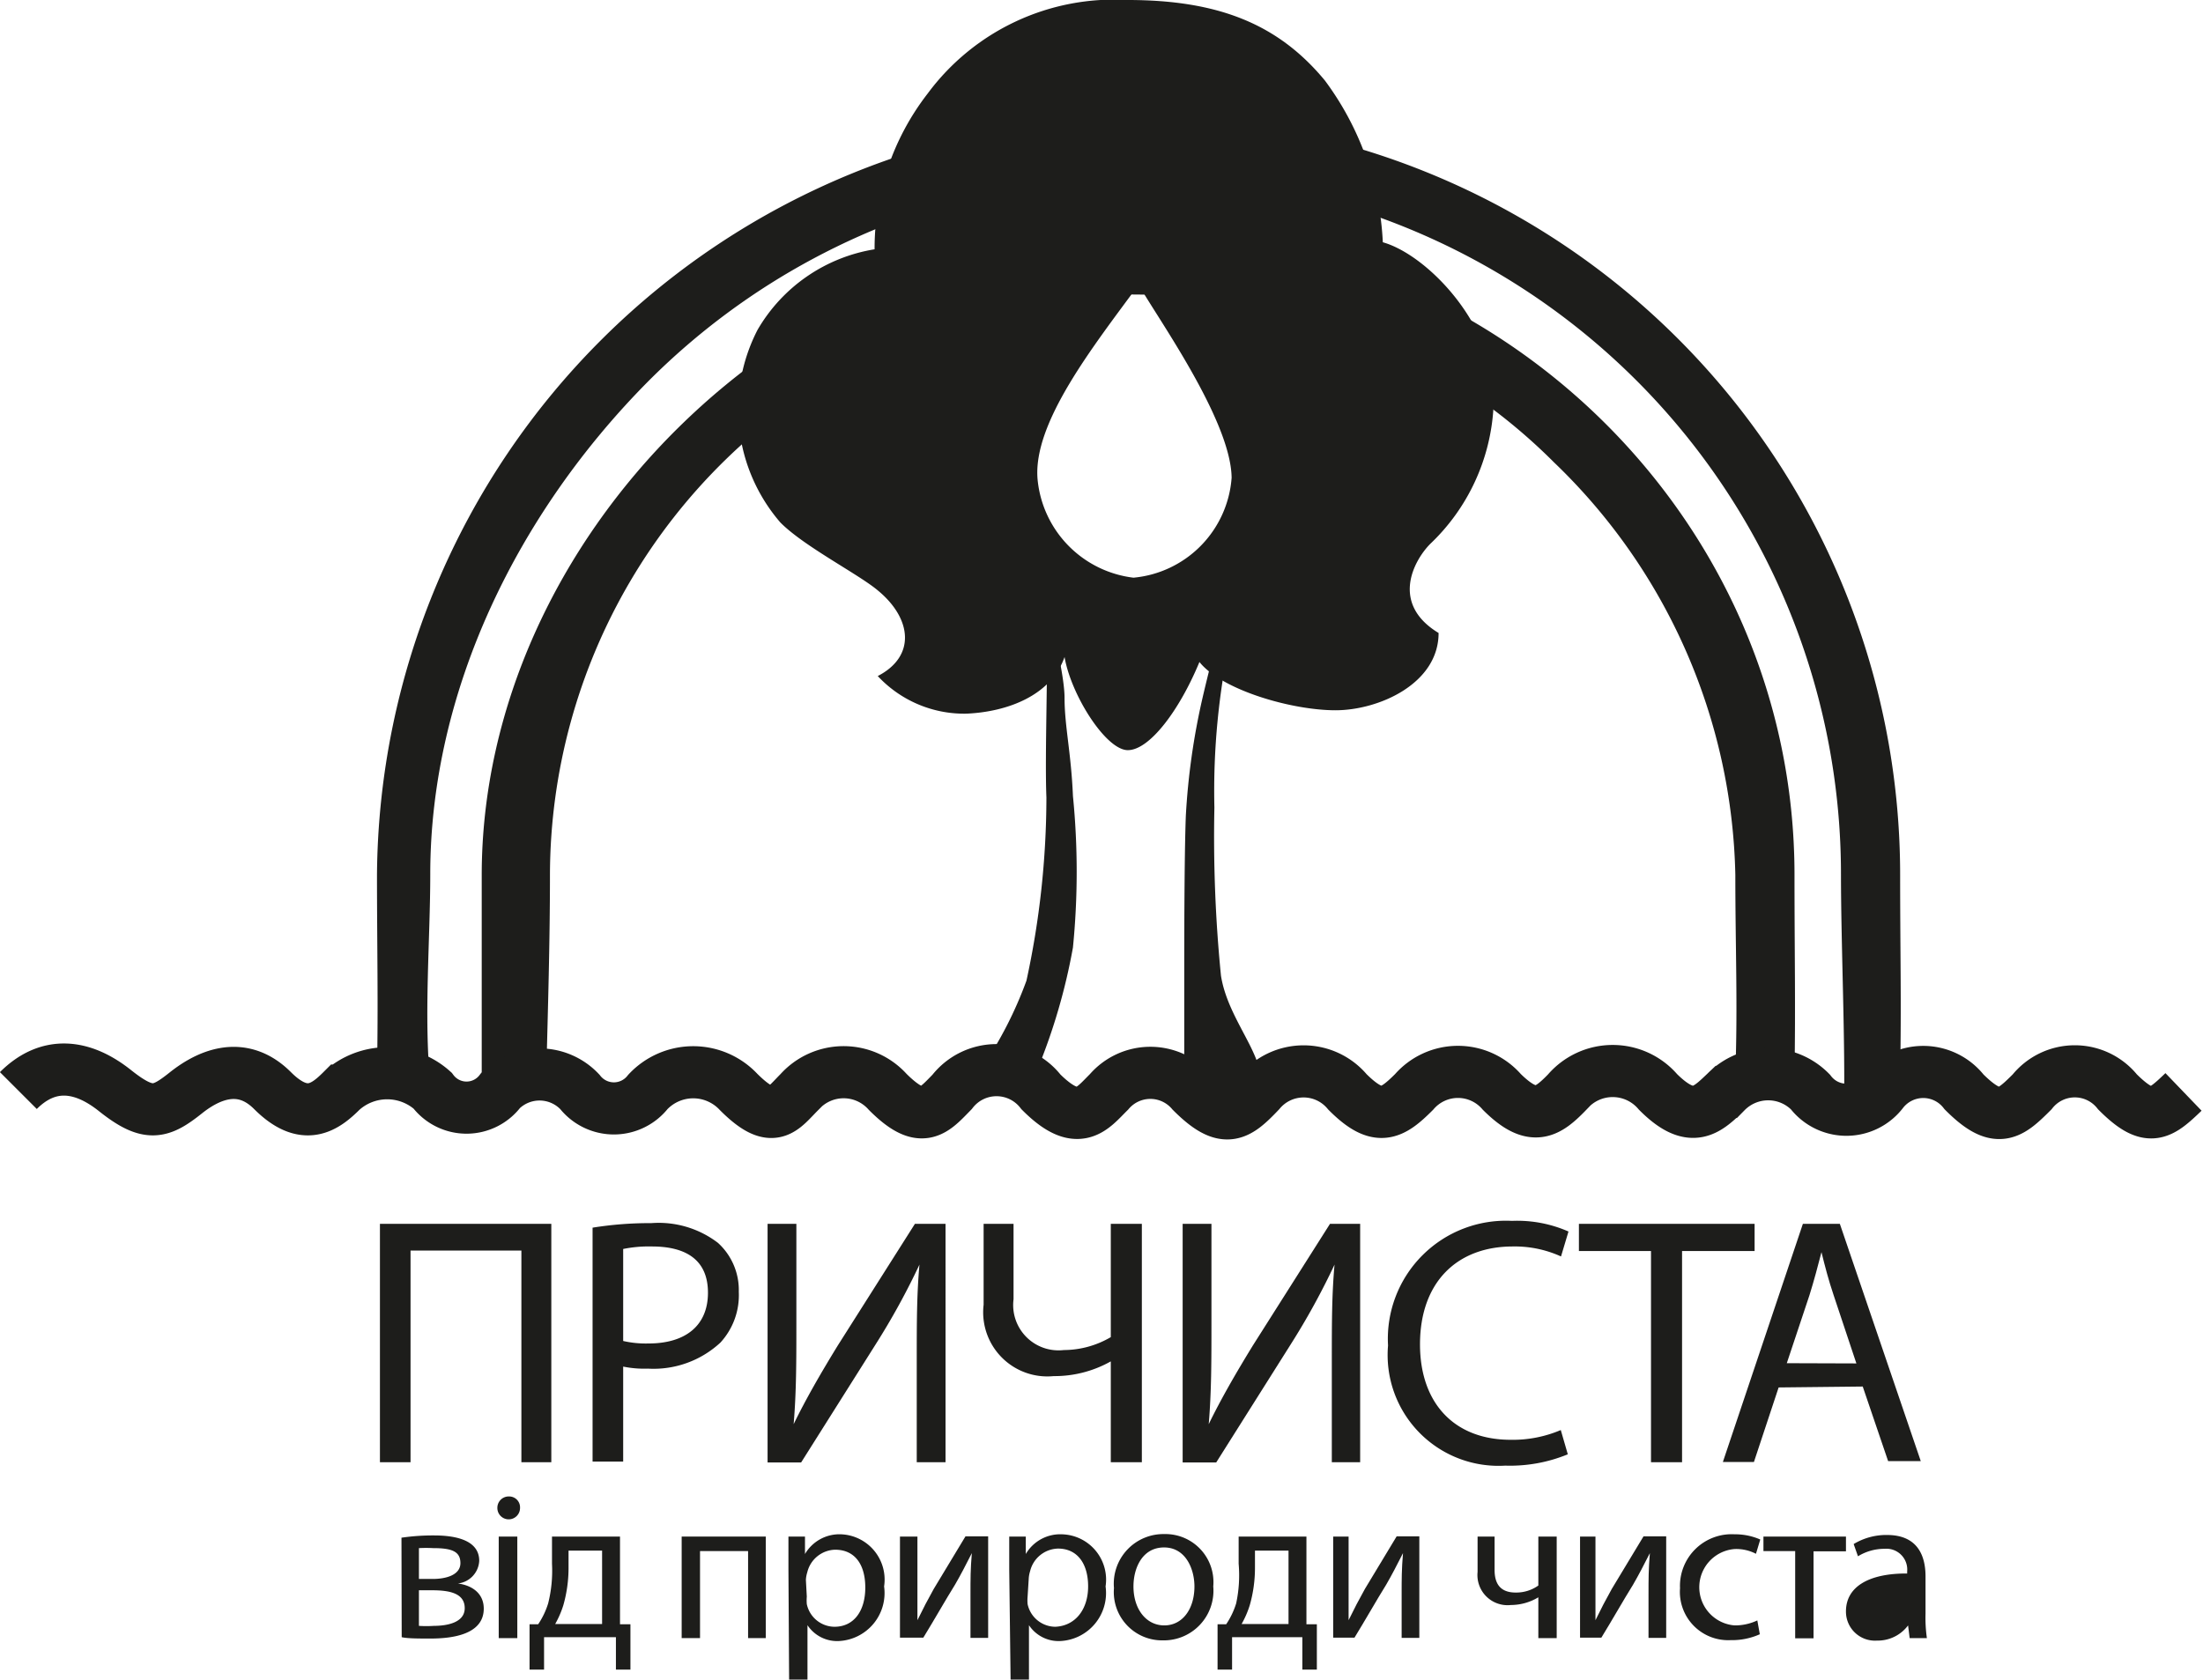 <svg xmlns="http://www.w3.org/2000/svg" viewBox="0 0 97.18 74.11"><defs><style>.cls-1{fill:#1d1d1b;}.cls-2{fill:none;stroke:#1d1d1b;stroke-miterlimit:10;stroke-width:2.3px;}</style></defs><title>Ресурс 21pri4ista</title><g id="Слой_2" data-name="Слой 2"><g id="Шар_61" data-name="Шар 61"><g id="knopka"><path class="cls-1" d="M24.32,54V64.52H23V55.18H18.11v9.34H16.76V54Z"/><path class="cls-1" d="M26.14,54.17a15.76,15.76,0,0,1,2.59-.2,4.3,4.3,0,0,1,2.94.87A2.81,2.81,0,0,1,32.59,57a3.09,3.09,0,0,1-.81,2.24,4.34,4.34,0,0,1-3.2,1.15,4.65,4.65,0,0,1-1.09-.09v4.19H26.14Zm1.35,5a4.49,4.49,0,0,0,1.12.11c1.63,0,2.62-.79,2.62-2.24S30.26,55,28.76,55a5.65,5.65,0,0,0-1.27.11Z"/><path class="cls-1" d="M35.13,54v4.41c0,1.66,0,3-.12,4.43l0,0c.53-1.09,1.18-2.22,1.94-3.46L40.36,54h1.35V64.52H40.44V60.06c0-1.69,0-2.93.12-4.26l0,0a31.9,31.9,0,0,1-1.94,3.53l-3.28,5.2H33.86V54Z"/><path class="cls-1" d="M44.71,54v3.33a2,2,0,0,0,2.22,2.24A4.12,4.12,0,0,0,49,59V54h1.37V64.52H49V60.07h0a5.06,5.06,0,0,1-2.52.65,2.83,2.83,0,0,1-3.09-3.15V54Z"/><path class="cls-1" d="M53.44,54v4.41c0,1.66,0,3-.12,4.43l0,0c.53-1.09,1.18-2.22,1.94-3.46L58.67,54H60V64.52H58.75V60.06c0-1.69,0-2.93.12-4.26l0,0a31.89,31.89,0,0,1-1.94,3.53l-3.28,5.2H52.17V54Z"/><path class="cls-1" d="M69.16,64.17a6.7,6.7,0,0,1-2.76.5,4.89,4.89,0,0,1-5.17-5.3,5.21,5.21,0,0,1,5.47-5.5,5.61,5.61,0,0,1,2.49.47l-.33,1.1A4.91,4.91,0,0,0,66.73,55c-2.45,0-4.09,1.57-4.09,4.32,0,2.56,1.48,4.21,4,4.21a5.41,5.41,0,0,0,2.21-.43Z"/><path class="cls-1" d="M72.83,55.2H69.65V54H77.4V55.2H74.2v9.32H72.83Z"/><path class="cls-1" d="M78.46,61.22l-1.09,3.29H76L79.53,54h1.63l3.57,10.47H83.29l-1.12-3.29Zm3.43-1.06-1-3c-.23-.68-.39-1.3-.54-1.91h0c-.16.62-.33,1.26-.53,1.9l-1,3Z"/><path class="cls-1" d="M17.71,67.85a9.56,9.56,0,0,1,1.43-.1c.75,0,2,.12,2,1.12a1.06,1.06,0,0,1-.94,1v0c.66.09,1.14.46,1.14,1.11,0,1.18-1.48,1.32-2.36,1.32-.5,0-1,0-1.26-.06Zm.77,3.89a4.85,4.85,0,0,0,.66,0c.55,0,1.36-.13,1.36-.78s-.65-.79-1.43-.79h-.59Zm0-2.07h.61c.6,0,1.22-.18,1.22-.7s-.39-.66-1.2-.66a5.89,5.89,0,0,0-.63,0Z"/><path class="cls-1" d="M22.94,66.54a.5.5,0,0,1-1,0,.5.5,0,0,1,.51-.51A.48.48,0,0,1,22.94,66.54ZM22,72.28V67.8h.82v4.48Z"/><path class="cls-1" d="M27.35,67.8v3.87h.46l0,2h-.64l0-1.43H24l0,1.43h-.64l0-2h.38a3.49,3.49,0,0,0,.44-.92A5.9,5.9,0,0,0,24.35,69V67.8Zm-2.27,1.36a6,6,0,0,1-.23,1.67,4.26,4.26,0,0,1-.36.83h2.07V68.42H25.08Z"/><path class="cls-1" d="M33.78,67.8v4.48H33V68.44H30.88v3.84h-.81V67.8Z"/><path class="cls-1" d="M34.78,69.26c0-.57,0-1,0-1.46h.73l0,.77h0a1.76,1.76,0,0,1,1.59-.87A2,2,0,0,1,39,70a2.12,2.12,0,0,1-2,2.41,1.57,1.57,0,0,1-1.38-.7h0v2.44h-.81Zm.81,1.19a1.86,1.86,0,0,0,0,.33,1.26,1.26,0,0,0,1.22,1c.86,0,1.36-.7,1.36-1.73s-.47-1.67-1.33-1.67a1.3,1.3,0,0,0-1.23,1,1.32,1.32,0,0,0-.06.33Z"/><path class="cls-1" d="M40.47,67.8v1.89c0,.71,0,1.16,0,1.8h0c.27-.55.43-.86.72-1.38l1.4-2.32h1v4.48h-.78v-1.9c0-.73,0-1.11.06-1.84h0c-.29.57-.48.94-.74,1.39-.43.69-.92,1.56-1.4,2.34H39.7V67.8Z"/><path class="cls-1" d="M44.52,69.26c0-.57,0-1,0-1.46h.73l0,.77h0a1.76,1.76,0,0,1,1.59-.87A2,2,0,0,1,48.77,70a2.12,2.12,0,0,1-2,2.41,1.57,1.57,0,0,1-1.38-.7h0v2.44h-.81Zm.81,1.19a1.82,1.82,0,0,0,0,.33,1.26,1.26,0,0,0,1.22,1C47.45,71.74,48,71,48,70s-.47-1.67-1.33-1.67a1.3,1.3,0,0,0-1.23,1,1.32,1.32,0,0,0-.06.33Z"/><path class="cls-1" d="M53.52,70a2.19,2.19,0,0,1-2.23,2.38,2.13,2.13,0,0,1-2.15-2.31,2.19,2.19,0,0,1,2.22-2.38A2.12,2.12,0,0,1,53.52,70ZM50,70c0,1,.56,1.72,1.36,1.72S52.69,71,52.69,70c0-.76-.38-1.72-1.34-1.72S50,69.19,50,70Z"/><path class="cls-1" d="M57.63,67.8v3.87h.46l0,2h-.64l0-1.43h-3.1l0,1.43h-.64l0-2h.38a3.49,3.49,0,0,0,.44-.92A5.9,5.9,0,0,0,54.64,69V67.8Zm-2.27,1.36a6,6,0,0,1-.23,1.67,4.27,4.27,0,0,1-.36.83h2.07V68.42H55.36Z"/><path class="cls-1" d="M59.49,67.8v1.89c0,.71,0,1.16,0,1.8h0c.27-.55.43-.86.72-1.38l1.4-2.32h1v4.48h-.78v-1.9c0-.73,0-1.11.06-1.84h0c-.29.57-.48.94-.74,1.39-.43.69-.92,1.56-1.4,2.34h-.94V67.8Z"/><path class="cls-1" d="M65.93,67.8v1.47c0,.56.21,1,.93,1a1.68,1.68,0,0,0,1-.31V67.8h.81v4.48h-.81v-1.8h0a2.36,2.36,0,0,1-1.21.34,1.33,1.33,0,0,1-1.47-1.46V67.8Z"/><path class="cls-1" d="M70.38,67.8v1.89c0,.71,0,1.16,0,1.8h0c.27-.55.43-.86.72-1.38l1.4-2.32h1v4.48h-.78v-1.9c0-.73,0-1.11.06-1.84h0c-.29.57-.48.94-.74,1.39-.43.69-.92,1.56-1.4,2.34h-.94V67.8Z"/><path class="cls-1" d="M77.63,72.11a3,3,0,0,1-1.29.26,2.13,2.13,0,0,1-2.23-2.29,2.28,2.28,0,0,1,2.41-2.38,2.75,2.75,0,0,1,1.13.23l-.19.63a1.89,1.89,0,0,0-.94-.21,1.69,1.69,0,0,0,0,3.37,2.31,2.31,0,0,0,1-.22Z"/><path class="cls-1" d="M81.43,67.8v.65H80v3.84h-.81V68.44h-1.4V67.8Z"/><path class="cls-1" d="M84.24,72.28l-.07-.56h0a1.67,1.67,0,0,1-1.37.67,1.28,1.28,0,0,1-1.37-1.29c0-1.08,1-1.68,2.7-1.67v-.09a.92.92,0,0,0-1-1,2.23,2.23,0,0,0-1.17.33l-.19-.54a2.78,2.78,0,0,1,1.47-.4c1.37,0,1.7.94,1.7,1.83V71.2A6.33,6.33,0,0,0,85,72.28Z"/><path class="cls-1" d="M50.37,5.15A33.7,33.7,0,0,0,16.63,38.6c0,3,.06,5.83,0,8.56a12.74,12.74,0,0,0,2.35.65c-.29-3,0-6.31,0-9.24,0-8.14,3.9-16,9.65-21.78A30.8,30.8,0,0,1,81.21,38.57c0,3.13.2,7.51.13,10.47.89.05,1.64-1.68,2.48-1.69.06-3.06,0-5.39,0-8.75A33.45,33.45,0,0,0,50.37,5.15Z"/><path class="cls-1" d="M55.62,47.68c0-1.3-1.47-2.79-1.76-4.63a62,62,0,0,1-.29-7.42,32,32,0,0,1,.73-7.57c.66-2.5-.37-.82-.37-.82s-.59,2.29-.88,3.54A30.63,30.63,0,0,0,52.31,36c-.07,1.84-.07,5.73-.07,7.2v4c0,.88,1.1,1.54,1.69,1.62S55.62,48.41,55.62,47.68Z"/><path class="cls-1" d="M43.28,47.16a17.49,17.49,0,0,0,2-3.89,38.21,38.21,0,0,0,.88-8.08c-.08-1.91.09-6.17,0-7.6s.8,1.95.8,3.2.29,2.42.37,4.33a33.9,33.9,0,0,1,0,6.69,26.47,26.47,0,0,1-1.56,5.36Z"/><path class="cls-1" d="M24.1,47.31c.07-2.79.16-5.72.16-8.72A25.66,25.66,0,0,1,50.42,13,25.2,25.2,0,0,1,68.55,20.4a25.94,25.94,0,0,1,8,18.2c0,3.23.11,5.72,0,8.77h2.61c.05-3.05,0-5.33,0-8.77,0-15.69-13.09-28.38-28.78-28.38S21.25,23.8,21.25,38.62c0,3.84,0,8,0,10.07A6.3,6.3,0,0,1,24.1,47.31Z"/><path class="cls-1" d="M38.72,29.83c1.69-.87,1.51-2.54,0-3.78-.84-.71-3.27-1.95-4.3-3a7.64,7.64,0,0,1-1-8.5A7.32,7.32,0,0,1,38.58,11a11.17,11.17,0,0,1,2.34-6.87A10.23,10.23,0,0,1,49.74,0c4,0,6.65,1.06,8.71,3.56A13,13,0,0,1,61,10.69c2,.56,5.18,3.85,4.88,7.31a9,9,0,0,1-2.79,6c-.73.74-1.76,2.64.37,3.93,0,2.24-2.64,3.41-4.55,3.41s-5-.88-6-2.13c-.88,2.13-2.2,3.89-3.16,3.89s-2.5-2.42-2.79-4.11c-.59,1.69-2.5,2.42-4.33,2.5A5.21,5.21,0,0,1,38.72,29.83ZM50.23,12.56c-2,2.72-4.68,6.1-4.46,8.59A4.83,4.83,0,0,0,50,25.49a4.78,4.78,0,0,0,4.33-4.41C54.3,18.51,50.94,13.86,50.23,12.56Z"/><path class="cls-2" d="M.81,48.12c1.3-1.3,2.79-1.17,4.26,0s2,1,3.12.11c.9-.72,2.42-1.52,3.83-.11s2.31.75,3.06,0a3,3,0,0,1,4,0,1.87,1.87,0,0,0,3,0,2.44,2.44,0,0,1,3.5.06,1.91,1.91,0,0,0,3,0,2.74,2.74,0,0,1,4,0c1.52,1.52,1.91.78,2.69,0a2.61,2.61,0,0,1,3.89,0c1.5,1.5,2,.86,2.84,0a2.48,2.48,0,0,1,3.92,0c1.65,1.65,2.25.74,3,0a2.4,2.4,0,0,1,3.65,0c1.46,1.46,2,1.05,3,0a2.52,2.52,0,0,1,3.87,0c1.34,1.34,1.94,1,2.94,0a2.56,2.56,0,0,1,3.87,0c1.36,1.35,2,.92,2.89,0a2.63,2.63,0,0,1,4,0c1.5,1.5,2.17.79,3,0a2.61,2.61,0,0,1,3.72,0,2,2,0,0,0,3.18,0,2.28,2.28,0,0,1,3.6,0c1.46,1.46,2,1,3,0a2.41,2.41,0,0,1,3.77,0c1.39,1.39,1.87,1,2.91,0"/></g></g></g></svg>